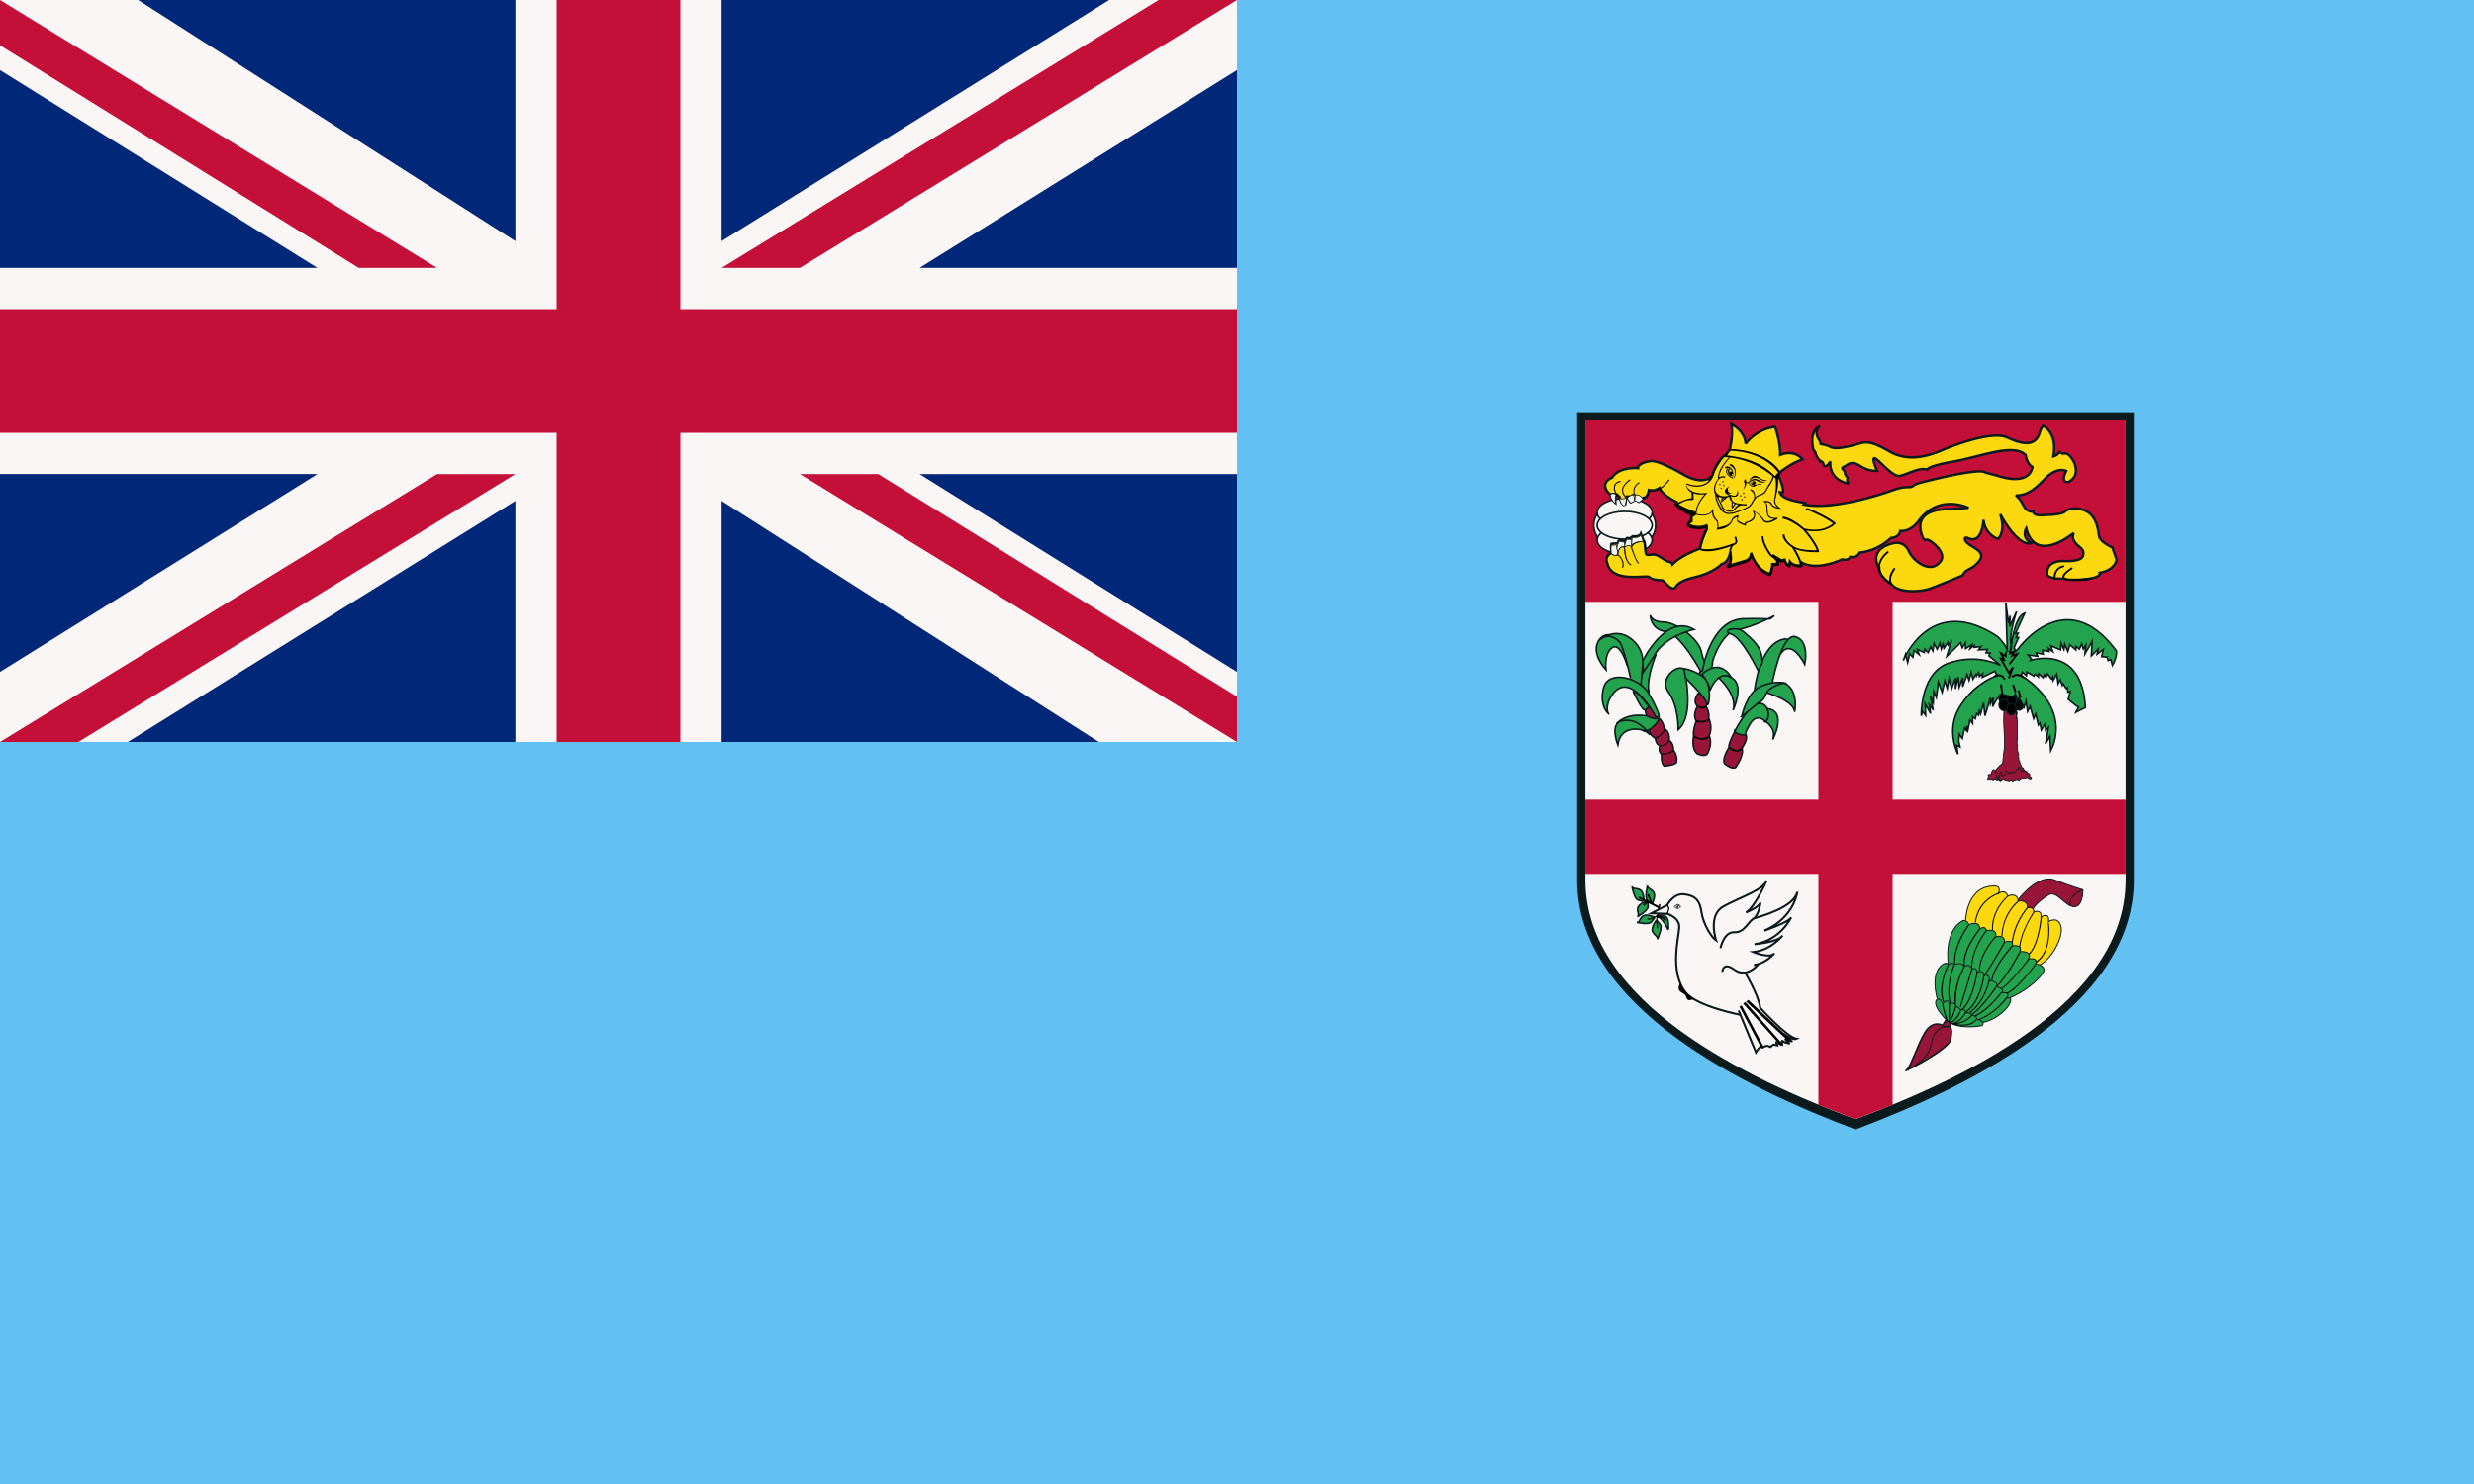 <svg xmlns="http://www.w3.org/2000/svg" width="1200" height="720"><path fill="#62c1f2" d="M0 0h1200v720H0Z"/><path fill="#0a1a1d" d="M1035 427c0 62-82 101-135 121-53-20-135-59-135-121V200h270Z"/><path fill="#012778" d="M0 0h600v360H0Z"/><path fill="#faf6f5" d="M0 360h62l188-117v117h100V243l183 117h67v-34l-154-96h154V130H446l154-96V0h-62L350 117V0H250v117L67 0H0v34l154 96H0v100h154L0 326Zm900 183c51-19 131-56 131-116V204H769v223c0 60 80 97 131 116Z"/><path fill="#c40f38" d="M270 360h60V210h270v-60H330V0h-60v150H0v60h270ZM0 360h38l212-130h-38Zm174-230h38L0 0v22Zm426 230v-22L426 230h-38ZM350 130h38L600 0h-38Zm550 413 18-7V424h113v-36H918v-96h113v-88H769v88h113v96H769v36h113v112Z"/><g stroke="#0a1a1d"><g fill="#faf6f5" stroke-width=".8"><ellipse cx="788.05" cy="254.86" rx="14.99" ry="12.06"/><ellipse cx="788.05" cy="248.6" rx="13.33" ry="6.74"/><ellipse cx="788.05" cy="262.07" rx="13.33" ry="6.74"/><ellipse cx="788.05" cy="254.86" rx="13.33" ry="6.74"/></g><path fill="#fcd80e" stroke-miterlimit="3" stroke-width="1.2" d="M875.8 244c-9.4-1.3-11.9-3.2-12.5-5.2l1.5.2c.5-2.8-2.3-8.5-2.3-8.5l.8-1.3c6.4-5.1 11-6.3 11-6.3-4.3-5.2-10.8-2.2-10.8-2.2.1-6.3-2.5-13.6-2.5-13.6-9.1 1-14.3 8.2-14.3 8.2-.3-6.4-7-9.6-7-9.6 1.2 5-.7 12.4-.7 12.4l-2 2.7s-2.2 0-5.9 8c0 0-.4 2-1.8 3.7v-.7s-4 3.4-12.5-1.4c0 0-11.7-7-15.8-6.7s-6.8 2.2-6.5 3.4c0 0-9.3-.8-12.5 4.6 0 0-7 2.5-1 8.3a9 9 0 0 0 2.5 3.8s-.3-5.2 1-3.7c0 0 .4.5 1 .9.2.7.7 2.8 2 3.8l.9-.3c.1-1.3.4-3 .7-3.6h.3l-.1.1 1.6 2.6 2-1c.8-.2 2 .7 2 .7l2.2-1.8c2 .3 2.7-3.8 2.7-3.8 1.9.5 3.7 0 5.2-1 1 3.4 8.6 7.1 8.6 7.1h.3l-1 .7c3.5 2.4 9.5 4.4 9.5 4.4-3 1-1.9 3.5-1.9 3.5a2.8 2.8 0 0 0-1.7 2.2c5.3 2.2 8.9.4 8.9.4.3 1.7-.1 2-.1 2-2.2 4.4-3 8.8-3 8.8l-.1.4s-9.2 3.2-13.3 7.7c0 0-.4-1.3-1.6-1.3s-4.7-2.9-6.4-3.4-4 .5-4.7-.3c-.6-.7-.3-6-1.4-6.8l-1.2-3.2c-.7 1.7-4 1.3-4 1.3l-1.3 1-1.3-.2c-.4 0-.7 1-1 1.9l-.3.3v-1c-.7.6-2-.2-2.4-.2-.3 0-.6.7-.9 1.5l-3 .3c-.5.3-.1 4.2-.1 4.2-3.7 2-2 5.2-2 5.2 2.1 10 19.1 5.5 20.4 6.8s4.3 1.5 5.8 1.5 3.4 3.7 5.6 4 0-2.9 10.1-5.3 13.5-6.5 13.5-6.5c3.1-.6 4-4.5 4.3-6 0 .7 0 1.5.2 2.4.5 3.5-2 4.7-2 4.7l8.8-2.6c3.5-1 3-4 3-4 3.3 9.6 9.4 10.2 9.4 10.2 1.2-3.6 1-4.7 1-4.7l2.8-.2c0-2-1.7-3.5-2.8-4.2l4.3 2.6 1.6-.3c0 1.5 2.3 2.9 2.3 2.9l.3-2c2 2.6 5.6 1.7 5.6 1.7l-.3-1.5c7.7 4.8 20-1.3 20-1.3 3.4.8 3.9-1.2 3.9-1.2 3.8.5 4.6-2.1 4.6-2.1 9-.8 15.2-7.1 15.2-7.1 4.3-.3 4.5-3.4 4.5-3.4s4.4.8 8.6-4.4c9.8-14.1 24.5-6.8 24.5-6.8l-8.5.6c-22.2-.2-13 15-13 15l1.4-.2c2.1.4 9.4 6.2 6.7 10.4l-.2.2c-4.5 6.2-12.9.3-15.3-4.9-2.4-5.3-7.2-4-7.2-4s-12.6 2-7.4 12h.2c0 2.5 1.6 5.2 6 8 2.6 3.5 10.8 4 16.9 2.6 2.8-.6 17.7-7 17.7-7 1.1-3.3 4.8-2.5 8.1-7.2s-4.6-6.4-6.5-9c-1.8-2.5.5-2 .5-2 7.3 3.9 7.9-8.7 7.9-8.7.7 7.3 7 9.3 7 9.3 4-4 1.1-12 1.1-12 9.4 16.8 15 14.1 15 14.1-5-3.1-2.4-7.3-2.4-7.3 4.5 17.8 23 2.3 23 2.3-.8 2.6 0 4 1.7 5.7s3.7 2.4 2.8 5.5c-1 3-9.6 2.4-9.6 2.4s-8.4-.5-7.7 6.6c.5 1.7 6 2.3 8.2 1.8 0 0-.9.2 2.3.7h3.6c3.6 0 7.4-.7 7.4-.7 4.8-1 4-2.7 4-2.7 7.5-1.3 8.2-6.3 8.2-6.3l-2.1-6s-6-2.5-6.5-5.7c-1-8.4-4-11.6-8.6-12.8-4.5-1.2-7.5.7-7.5.7-1.4 2-8.2 2-12 2.2-3.8.1-3.8-1.7-3.8-1.7-3 0-4.2-2.1-4.2-2.1-2-3.9-3.3-5.3-4.3-5.8 5 0 8.6-2.2 14.1-8 6-6.3 10.4-3.9 10.4-3.9-3 6 1 5.4 1 5.4 8-4 1-14.3-1.4-13.9s-3-1.2-3-1.2c0 1.9-2.8 2.6-2.8 2.6 2.1-11.7-5-14.8-5-14.8-1 1-1.6 3.1-1.6 3.1-2 7.1-8.4 6-15.7 2.6-7.2-3.5-25.7 3.6-31.4 6-5.8 2.5-16.3 6.3-25.9.7s-11.8-4.6-15.6-3.5-10.3 2.7-12.8 1.4-5.3-1.5-5.3-1.5c.7-.4-.3-2-.3-2-3-4.1.3-6.6.3-6.6s-5.3 1.6-3.2 11.2l1 1.4s.7 3 2.3 4v.6s1.3-.6 1.7 1.3c.5 2 2.5.2 3.3-1.5 0 0-1.4 8.8 9 10.9 0 0-1.2-1.4-.7-2.3s-1.3-1.6-1.2-3-2.6-2-.4-3 3.2-3.2 7.8-.3 8.2 2.3 8.2 2.3-2.8-6.1-1.3-6.1 8.6 9 12 8.6 10-4.5 13.4-3c0 0 .3-1.8 13-4s28.7-9 34.9-3.2c0 0 .7 4.6 3.3 5.8 0 0-.5 9.6-17 4.3l-6-1.6s-.8-2.9-32.1 5.2c0 0-1.9.6-3 1.5-1.3 1-3-.4-9.2 1.8s-29.3 9.9-43.5 7.1l.8-.7Z"/></g><path d="M836.2 235.2c-.5 0-.4.7 0 .7s.4-.7 0-.7Zm-.5-1.8c-.4 0-.4.7 0 .7.5 0 .5-.7 0-.7Zm2 3.2h-.1Zm-2.8 0c-.4 0-.4.6 0 .6.5 0 .4-.7 0-.6Zm-.7-1.9c-.4 0-.4.7 0 .6.5 0 .5-.6 0-.6Zm-37.6 27.6c-1.4.1-6.5 1.3-5.3 4.2l.4 1c1 2.6 2 5.3 3 6l.3-.5c-1-.5-2-3.2-2.8-5.6-.3-.7-.9-1.8-.3-2.5.8-1.4 3.6-2 4.8-2 .7-.2 1 2.5 1 4h.6c-.2-2.3-.4-4.7-1.7-4.6Z"/><path d="M788.2 266.3c-.2-1.4 1.3-1.7 3-1.2l.1-.4c-1.4-.5-2.5-.4-3 .2-.2 0-.3.2-.4.4-.8-.3-1.5-.3-2.1 0-1.2 1-1.3 3.1-1.3 3.7l-.6.3c-1 .1-2.2-.9-2.2-.9-1.5.7-2.3 1.6-2.6 2.6l.5.2c.2-1 1-1.7 2-2.4-.2 0 1.2 1.1 2.4 1l.7-.4c.3.3 2.3 2 2.3 4.4 0 .5 0 1-.3 1.5l.5.2c1.3-3.2-1.7-6-2.2-6.5 0-1 .5-4.3 2.7-3.2 0 .5.1 7 3.4 8.5l.2-.4c-2.8-1.2-3-7.5-3-7.6Zm-6-26.7c.7 0 1.4.3 2.1 1.2l.4-.3s-2-2.9-1.2-4.9c.3-1 1.2-1.5 2.6-1.8l-.1-.5c-1.6.3-2.6 1-3 2.1-.5 1.3 0 3 .5 4-1-.7-2.3-.1-2.6.7l.2.5s.4-.9 1.2-1Zm17.6-1.6h-.3c0 .2-.3 2.8-1.6 3.7-.3.2-.7.2-1.1 0l-2.1-1.2c-.4-.4-.8-.7-1.4-.5-1.3-1.7-.3-4.3 2-5.7l-.3-.4c-1.7 1.2-2.6 2.5-2.7 3.9-.1.7 0 1.5.4 2.1l-.5-.3c-.5 0-1 .4-1.4.8-.5.4-1 .9-1.5.8-1.2-.3-2.4-2.8-1.9-4.1.6-2.4 3.5-4.1 3.5-4.2l-.3-.4s-3 1.9-3.7 4.5c-.7 2.4 1.9 6.5 4.2 3.8.4-.4.8-.7 1-.7l.5.3.3-.2.2.4c.5-.3.8-.3 1.2.2l2.3 1.4c2.2 1 3.3-2.7 3.3-3.7 5.4 1.2 9.7-5.4 10-5.6l-.5-.3s-4.4 6.7-9.6 5.4Zm90.7 15.9c-3-2.8-10.2-6-13.2-7.2 0 0-.9-.4-1.6.3 2.9 1.2 9.2 3.8 13.4 7-1 .9-5.7 4.4-13.9 2.4-1-.7-5.6-5-10.4-5.8l-.2 1c4.6.8 9.8 5.3 10.1 5.6.4.4 5.4 6.2 6.5 9.8-1.9 0-9 0-11.6-2.2 0 0-3.8-2.2-4-5.5l-1 .1c.3 3.5 3.9 5.7 4.5 6.1.4.7 3.4 5.2 4.1 8.9-1 .1-3.3.2-4.7-1.6l-.6-.8-.3 2.2c-1-.6-1.7-1.5-1.5-2.6l-2 .4-4.8-2.9c-.4-.5-3.9-5.2-3.9-8.9h-.9c0 4.2 4 9.3 4.1 9.5 1.3 1 3 1.9 3.4 4l-2.7.2c0 1.2 0 1.3-1 4.5-1.2-.3-5.8-1.9-8.6-9.7l-.8.2c0 1 0 2.7-2.7 3.4l-7.1 2.2c1.4-1.5.6-5 .6-6.8 0-1.6.4-2.6 1.5-3.3 1.8-.6 1.7-2.2.8-4.1l-.8.4c.8 1.7.8 2.6-.2 2.9-.3 0-10.6 4.2-16 2.5.3-1 1.2-4.6 3-8.3.2-.3.4-.9.2-2.3l-.1-.6-.6.3s-3.3 1.5-8.1-.3c0-.4.6-1.3 1.6-1.6v-.3c0-1.5-.7-2.1 1.6-3l-.2-1c-.1 0-5.2-2-8.6-4 .9-.6 3.2-2.2 5.6-2.4 0-1-1.5 0-1.2-.4-2.8.7-5.5 2.5-5.6 2.6l-.4.3c2.6 2.1 6.2 5 8.7 5-1.5 1.6-.8 1.3-.8 2.7-1 .5-1.6 1.4-1.7 2.4v.3l.3.2a12 12 0 0 0 8.6.5v1a45.2 45.2 0 0 0-3.2 9.1v.4c4.2 2 12-.4 15.4-1.7-.4.8-.7 1.7-.7 2.7.2 3 1 5.9-1.4 7.3l.3.8 8.7-2.6c2-.5 2.8-1.7 3.2-2.7 3.4 8.1 8.8 8.9 9 9h.4l.1-.4a18 18 0 0 0 1.1-4.4l2.7-.2c.1-.8 0-1.8-.5-2.5l1.5 1 1.5-.3c.6 1.9 2 2.5 2.9 3l.3-1.9c2.1 2 5.2 1.4 5.3 1.4l.4-.1c-.3-3-2.4-6.8-3.6-8.8 4.2 1.9 10.9 1.6 11.7 1.6-.5-3.3-4.5-8.3-6.3-10.5 9.5 1.7 13.9-3 14.4-3.5ZM845.7 239c-.4 0-.3.7 0 .7.5 0 .5-.7 0-.7Zm73 36.4c-2 2.7-2.7 5-2.2 6.9-7.7-5.2-4.3-11.3-.3-14.3l-.5-.7c-5.3 4-7.7 11.1 1.7 16.6l.4-.7c-1.1-1.8-.6-4.2 1.6-7.2l-.8-.6Zm82.6-.3-.2-.8c-4.2.6-5.4 4.6-4.9 7l.9-.2c-.4-2 .5-5.5 4.2-6Zm-162.5-49.4s4.7 1.5 1.8 7c0 0 1.7-1.8 1.3-4.3-.4-2.5-2.5-4-3.1-2.7Zm175.6 54.5c-5 .8-12.5 1.3-13-.2-.1-.3-.2-1.4 4-4.1l-.5-.7c-12.7 8.3 5 6.8 9.7 5.9l-.2-.9Z"/><path d="m821.5 242.3-.1-3c1.5.6 3.3.7 5.4.5-1.1 1.2-4.8 5.9-4.3 9.8.4.3 5.6 1.6 8-1.3 0 1.2 0 2.5 1.6 4 1.3 1.3 1 3.7.6 5l.6-.4c.2 0 5.6-.2 7.1-4.6 0 0 .8-1 2.2-1.5v.6c0 1.7-.8 1.8 3.8 3.6l.4.1v-.6c0-1.1 2.2-1 3.5-2.2a3.4 3.4 0 0 0 .7-3.9c1 .3 3 2.2 4 4 1.4 2.6 6 .3 7.2-.7l-.1-.5c-1 .2-4.3.3-4.6-2.2l-.2-2.7c0-1.3-.2-2-.9-2.7.7 0 2 0 2.6 1.2 1 1.9 4 2 4.1 2l1 .1-.8-.5s-2.7-1.8-2.2-4c.6-2.8 1.6-6.4 1.4-10.1l.4-1.4 1-1.5-.2-.4c-8-11.5-24.6-11.1-24.7-11.1h-.3l-2.5 3.3a24.8 24.8 0 0 0-5.4 8.2c-1 4.9-6 7.8-12.7 5.1v.6c7.2 2.8 12.3-.6 13.3-5.6 2-4.3 3.8-6.6 5-7.8 1.6.2.9 0 2.3.3-1 .7-2.1 2.3-3.1 3.7a12.6 12.6 0 0 0-2.3 5.7c0 .3 0 .9.2.7-1.8 2.3-2.8 4.8-1.6 7.6 0 0 0 2 .6 3.3 1.8 4.8 3.6 8 10.1 5.6 6.8-2.5 6.5-2.7 8.4-6 1.9-3.2 4.4-1.2 6.1-5.1 1.2-2 2.7-3.7 3.3-6.1l.7.6c.8 3.7-.1 7.5-.6 11 0 1.4 1 2.5 1.7 3.1-1-.2-2.2-.6-2.7-1.6-.7-1.5-2.7-1.6-3.6-1.4l-.7.1.6.4c.9.5.9 1.2 1 2.7.1 1.4 0 4 1.5 4.9.6.4 1.3.4 2 .5-.8 1.2-4 1.8-4.8.4a11.2 11.2 0 0 0-5.5-4.4c.4.6.8 1.4.8 2.1 0 .7-.2 1.4-1 2-1.4 1.6-3.6 1-3.6 2.5-4.4-2-3.3-1.6-3-4l.2-.4-.4.1c-2.2.4-3 2-3 2.1-1.3 3.5-5.4 3.2-6.5 4v-1c0-1-.1-2.3-1-3.2-1.6-1.6-1.5-4.1-1.5-4.2v-1l-.5.9c-2 3.3-7.6 1.7-7.6 1.7-.1-4.8 4.8-9.7 5.3-10.2-4.2.7-9-.2-10.5-4 0 1 .9 2.5 1.9 3.3l.8.5.2 2.8c-.9 0-2.5.5-2.6.5 1.5.4 2.9.7 3.6 0Zm36.1-6.7-1 1.7c-1.4 3.1-3.3 2-5.3 4 .2-3-1.5-3.6-2-4l-.4.5c.3.1 3.4 2 1.2 5.2-1.4 2.5-1.6 2.9-7.7 5.1-6 2.2-7.3-.7-9.1-4.6-.3-.8-1-2.3-.8-2.8l2 3.9.1.4c.3.4.4.8.5 1.1.6 1.7 4.4 3 5.9 1.6l1.5-1.4c1.4-1.2 2.6-1.3 4.2-1 .7 0 .5-.7.5-.7-2.4-.1-4.4-.2-6.2-1-1.3-.6-1.2-2.8-1.6-3 2.5 1 4.5.1 3.4-2.8-.2 1.3-.2 3.3-2.7 2.5-.7-.2-1.6-.5-2.1-1 .9.3 2.2.2 2.2.2-2.3-.4-2.7-2.1-1.5-3.5 0 0-1.7.8-2 2-.3 1 .9 1.9 2 2.4-3.5 1-6 0-6.8-2.8 0-2.4 1.5-6.9 4.8-5.8l.2-.5c-1.3-.4-1.6-.4-2.6.1l-.4.1c-.2-.9.6-3.1 2.1-5.5 1.1-1.6 2.8-4.1 3.6-4a40.6 40.6 0 0 1 20.2 9c-.3 1.7-1.3 3.3-2.2 4.5Zm-23 8c-1.7-2.8-1.3-2.9.6-2.1l-.5 1.7.2.4c1.3-.8 2.8-2.3 2.8-2.3l1.1-.4c0 .7.4 1.6 1.2 2.7-.2 3.1-.1 3 .4 3 0 0 1.4-2 1.6-2 .3.1 1.6-.1.9.4l-2.3 2.3c-1 .7-2.1.5-2.7.3-2.2-.7-2.2-1.8-3-3.4l-.3-.5Zm5.9.4.9.3-1 1.4V244Zm-5.2-1.2.5-1 .8-.2-1.3 1.2ZM861 231c-5.6-5.4-11.3-8.5-23.5-10.1l1.6-2.2c2 0 15.7.3 23.4 10.5l-1.5 1.8Z"/><path d="M849.6 232.3c1.5-1 2.5-.7 4.4.4 1.7 1 2.2.7 3.1.5l.2-.1c-1.4 0-2.7-.4-4-1.4-1.2-1-3-1.4-4.2.4l-.8 1.2s.5-.1 1.3-1Z"/><path d="M846.5 236.1a4 4 0 0 0 .5-1.8c.2.1.6.3 1 0 0 0 .8 1.6 2 1.8.5.2 1.2-.2 1.8-.5.6-.5 1.4-.9 2.1-.4 0 0 1 .3.1-.4-.7-.4-1.4 0-2.3.4l-1.1-.1.4-.1c.7-.1.8-1 .2-1.4-.5-.4-1.5 0-1.4.8l.2.4c-.5-.3-1-.8-1.1-1 1.2-.8 2.5-1 3-.7.8.6 3 1.4 4 .9l.6-.3c-2.1.8-4-2-6-1.3-.6.2-1.2.5-1.8 1a4 4 0 0 1-1.7.7v-.8l-.3-.9s-1.2.8-.6 1.8-.7 3.8-.7 3.8l1.1-1.9Zm2.3-2.3c.1.4.6 1.6 2 1.8h-.2c-1.1.5-2-1-2.4-1.4l.6-.4Zm-2.6 7c-.5 0-.4.6 0 .6s.4-.7 0-.7Zm-6.3-13.4c-1.5-1.7-3-.9-3-.9s-.4.5 0 .7c0 0 2.7-.6 3.5 2-.4-.8-1.8-.6-1.4.5.2.4.2.4 0 0-.6-.8 0-2 0-2l-.6-.2c-.5 1-.5 3.4 1.9 3.6v-.5c-.2 0-1-.3-.5-.3.4 0 .7-.5.6-.9.1.6.2 1.3 0 2.2-2.1-.8-3.5-2.3-2.2-4l-.4-.3c-1.4 1.6 0 3.8 2.6 4.8v-.3.3s1-3-.5-4.7Zm4.4 13.4c.4 0 .4-.6 0-.6-.5 0-.4.7 0 .7Zm.7 2c.4-.1.4-.8 0-.7-.5 0-.5.6 0 .6Z"/><g fill="#faf6f5" stroke="#0a1a1d" stroke-miterlimit="3"><g stroke-width=".36"><path d="M781 240s.3 2.7 2.5 4.4c0 0-.3-3 .4-4.4 0 0-1.2-1.2-2.9 0Zm4.4 1.7s.5 2.6 2 3.7l1-.2s.3-3.2.8-3.6-2.1 1.1-3.8.1Z"/><path d="m789.2 241.6 1.7 2.5 2-1-.5-3s-1.1-.3-3.2 1.5Zm7.8.5-2.1 1.8s-1.2-1-2-.8l.3-2.8s1.5-1.2 3.8 1.8Zm-15.5 26.5s-.3-4 .2-4.2c0 0 1.5.5 2.2-.2 0 0 .9 3.3.6 4.5s-1.8.8-3-.1Zm10-4.1s-.2-3.3.4-3.7c0 0 3.2.4 4-1.3l1.1 3.2s-3.5-.4-5.6 1.8Z"/></g><path stroke-width=".35" d="M788 265.1s.6-3.4 1.3-3.5c0 0 1.6.5 2.1-.2l-.1 4.3s.1-1.8-3.3-.5Zm-3.7.6s.7-3.1 1.2-3.1 1.8.8 2.5.2v2.4s-2.9-.7-3.2 3.2l-.6-2.7Z"/></g><g stroke="#0a1a1d" stroke-miterlimit="4.8" stroke-width=".78"><path fill="#24a34e" d="M834.2 329.4s8.7 8.1 6.4 15.2c0 0 5.6-12-.4-15.6-6-3.5-6.2-.8-6 .4Z"/><path fill="#961538" d="M823.2 337.3s-2.3 3.1.2 5.4c0 0-2.7 4-.6 7.2 0 0-1.7 3.6-1.3 7.3 0 0-1.4 5.8 1.7 8.5 0 0 3.3 1.7 4.8.2 0 0 2.9-4.3 1-9 0 0 2-3.6-.2-8.4 0 0 .6-2.7-1.3-5.8 0 0 1.3-2 .2-3.7 0 0-4.1-4.4-4.5-1.7Z"/><path fill="#24a34e" d="M825.7 327.1s-10.4-19.9-17.7-20.7-7.6-7.9-7.6-7.9.8 3.3 6.6 3.3 17 8.1 18.2 14.3c1.3 6.3 2.5 5.4 2.5 5.4l-2 5.6Z"/><path fill="#24a34e" d="M825.7 325.7s3.7-25.1 20-25.5c16.4-.4 11 1.2 15-1.5 0 0-11 5.8-17.8 6.7-6.9.8-12.5 14-12.3 16.6.2 2.4-3.7 7.2-5.6 5.6s.7-2 .7-2Z"/><path fill="#24a34e" d="M829.4 335s3.7-10 10.2-6.6c0 0-5-9.5-14-1.3 0 0 4 5.4 3.8 8ZM817 325s5.3 22.2-3 29c0 0 .3-11.3-4.7-18.2s5-14.3 7.7-10.8Z"/><path fill="#24a34e" d="M817.6 329s9.7 9.3 10.4 12.4 2.9-9.3-1.7-12.8a21.7 21.7 0 0 0-9.5-4.2l.8 4.6Z"/><path fill="#961538" d="M799.6 353.5s.9 3.9 3.3 4.6c0 0 .1 3 2.3 3.8 0 0-1.2 2.4.7 4 0 0-.4 4.7 1.4 5.8 0 0 4.3-.3 5.8-1.6 0 0 1-3.1-1.5-6.3 0 0 .4-3-2-4.6 0 0 .7-4.1-2.3-5.6 0 0-.5-3.3-2.4-5 0 0-3.7 5.2-5.3 4.9Z"/><path fill="#24a34e" d="M804.4 348.6s-12.8-4.6-19.8 2c0 0 10.8 1.6 12.2 3.7s8.1-3.5 7.6-5.7Z"/><path fill="#24a34e" d="m800.5 356.6-2.3-1.8c-1.3-.9-12-3.7-13.5 6.6 0 0-4-10.2 1.8-11.6s10.2 1.9 14 6.8m-8.4-21.2s4 8.5 5.4 9c1.4.4 2.5-1.1 2.5-1.1s-5.2-7.7-8-7.9Zm-3-13s-3.2-11-7.2-8.1S779 325 779 325s-7.8-8.1-3.3-14.6c4.6-6.4 13.5.7 13.5 11.9Z"/><path fill="#961538" d="M798.1 345s0 2 1.5 2.7 4.1 1.6 4.1.4-2-6-2.9-5.4-2.3.6-2.7 2.3Z"/><path fill="#24a34e" d="M795.6 332.1s-.4-9.5 5.8-13c0 0 1.3.2 1.9-1.7 0 0-5 12-3.5 18l-.2.9"/><path fill="#24a34e" d="M796.9 320.5s11.2-23.2 24.8-15.1c0 0-14.3 2.9-19.5 13l-5.1 7.7-.3-5.6Z"/><path fill="#24a34e" d="M790.9 329s-3.4-15.6-5.4-17.6-5.6-4.4-9.8-.8c0 0 7.3-6.5 15-1s6 13.8 6 13.8l-.9 10.8-5.2-4.8"/><path fill="#24a34e" d="M802.9 347.4s-13.7-25.9-22.6-7.4c0 0-1.7 4.8.2 6.6 0 0-5-3.7-2.7-12.8s17.4-5 21.8 2.5c4.3 7.4 5.5 11.2 5 11.6-.7.4-1.7-.4-1.7-.4Zm38.5 7.5s10-20.5 15.8-11.2c0 0 1.7 4.6-.8 6.5 0 0-4-4.8-7.5 1s-2 5.4-2 5.4-3.8 1-5.5-1.7Z"/><path fill="#24a34e" d="M856.4 350.1s5.3 3 3.5 8.7c0 0 7.2-13.8-2.7-15 0 0 1.8 4.3-.9 6.3Zm.6-14s13 3.7 13.5 9.3c0 0 2.2-10.8-5.2-14.1 0 0-9 1.4-8.3 4.8Z"/><path fill="#24a34e" d="M862.8 318.8c5.6-11 12.6 3.6 12.6 3.6s2.5-11.4-4.5-13.5c-7-2-11.6 24.2-11.6 24.2L851 335s2.3-23 14.7-25l1.4.1"/><path fill="#24a34e" d="M852.8 325.5s-7.8-16.2-13.2-17.9 2.9-4.1 6.2-1 9.5 7 8.9 15.3l-1.9 3.6Zm-8 22.2s2.2-11 8.5-14.3 12-2.1 12-2.1-7.5 1.7-8.7 5.4c-1.3 3.7-3.4 4-3.4 4l-8.5 7Z"/><path fill="#961538" d="M841.4 355s-3.5 6.6-2.7 7.6c0 0-3.7 5.4-2.2 8 0 0 3.7 3 5.4 1.7 0 0 4.3-6 3-9.3 0 0 3-4 2-6.4 0 0-4.4.2-5.5-1.7Z"/></g><path d="M823.2 343c.2.2 2.3 1.2 3.7.7l1-.8-.7-.4c-.6 1-2.8.2-3.6-.2l-.4.8Zm-.3 6.5-.2.9c.2 0 4.4.8 6.4-1l-.6-.6c-1.7 1.5-5.6.7-5.6.7Zm-1.1 7.3-.5.7s5 3.6 8-.2l-.6-.6c-2.7 3.2-6.7.3-7 .1Zm-19 1.1.2.5c.2-.1 4.3-1.8 4.6-4.8h-.5c-.3 2.7-4.3 4.3-4.3 4.3Zm2.3 3.8v.5c.2 0 4-.3 4.7-3l-.5-.1c-.5 2.3-4.1 2.6-4.2 2.6Zm.8 3.9v.5c.2 0 4.5.2 6-2.1l-.5-.3c-1.3 2.1-5.4 2-5.5 1.9Zm32.5-2.7c0 .1 2 2 4 1.8 1.2 0 2-.5 2.9-1.4l-.7-.6a3 3 0 0 1-2.1 1.2c-1.8 0-3.4-1.6-3.5-1.6l-.6.6Z"/><g fill="#961538" stroke="#0a1a1d" stroke-miterlimit="4.8" stroke-width=".42"><path d="M967.2 378a2 2 0 0 0-.7.5l.7-.4Zm15.2-3.8c-.1-.3-.2-.2-.4-.3-.3-.3-.5-1-.7-1.3-.2-.2-.3 0-.5 0l-1.1-2.4v-.4l-.1-.6c-.1-.2-.3 0-.4-.4v-1l-.2-.8.2-1-.3-.6-.5-2 .2-1.6c0-.6-.3-1-.3-1.6l.2-1.5V349.8c-.2-.5-.1-1-.2-1.7l-.2-.6.2-.8a2 2 0 0 0 0-.9l-.2-1v4.2l-.3-7-5.6-2.6s-.4 10.2-.3 11.6c.1 1.4.6 11 .3 12.3s-.8 7-.8 7-2.7 2-3.7 4-.9 2.9-1.2 2.9l2.6-.4-2 1.2c.5-.1 1 0 1.3.2l.3.3.4-.3c.4-.1.8.6 1.2.6.2 0 .4-.3.6-.5.2-.2.2-.5.4-.6H973c.5 0 1-.7 1.4-1.1.5-.4.8-.6 1.3-.5.5 0 1 .5 1.5.5.4 0 .6.1 1-.3l.5-1 1.3-.2.8.2h1c.1 0 .4.3.5.2l.2-.5-.1-.7Z"/><path d="M971.3 377.9c.3 0 .6-.1.9.2l.1.2h.3c.2.2.2.3.4.3h.6c.2 0 .4 0 .6.2.4.1.6 0 1-.3.4-.2.5 0 .9.3.3.3.2.3.5.1l.1-.2.4-.2.6-.1.6-.3.6.3.4.2c.3-.6.8-.7 1.2-1 .4-.3.8 0 1.2 0l.5-.1h.5c.2-.1.2-.3.4-.3.4 0 .8.5 1.2.6.2.1 1.2.3 1-.4 0-.7-.7-.2-.8-.7v-1l-.6-.6c-.2 0-.4.2-.6 0l-.3-1c-.2.2-.3.3-.6.3-.3-.1-.2-.2-.4-.5-.5-.5-.8.4-1.2.2-.3 0-.6-.9-.9-1.2 0-.2-.5-.8-.7-.6-.3.2 0 .8-.2 1 0 .3-.5 0-.7.1-.2 0-.3.1-.5.4-.3.6-.5 1.1-1.1 1-.3 0-.5-.3-.7-.2l-.8.5h-.7l-.6-.7a.2.2 0 0 0-.3 0l-.3-.2c-.3-.1-.3-.1-.5.3 0 .3 0 .6-.2.9 0 .2-.3.5-.4.6-.2.3-.4.2-.7.3-.2 0-.5.5-.7 0-.2-.8.6-1.9-.3-1.7-.2 0-.4.2-.4.4-.2.4 0 .6-.1 1-.1.5-1 1.4-.9 1.9.1.3.6-.2.7-.1.2.1.1.4.3.6.3.5 1.1-.7 1.2 0m-3.6-4.5v-.2l-.7-.3c-.2 0-.6.5-.7.7-.4.7-.3 1.7-1 1.7-.2 0-.6-.1-.8 0-.3.2 0 .7 0 1.1l-.1.5-.3.3c-.1.6.4.4.6.4h1.7c.4 0 .6 0 1-.2.1 0 .6 0 .8-.3l.3-.6v-.8c0-.3.4-.2.4-.7.2-1.1-1-.2-.9-1.4"/></g><g stroke="#0a1a1d" stroke-miterlimit="4.8" stroke-width=".78"><path d="M981.6 341.8c0 1.5-1 2.7-2.3 2.7s-2.2-1.2-2.2-2.7 1-2.7 2.2-2.7c1.3 0 2.3 1.2 2.3 2.7Zm-7.4-3.3c0 1.5-1 2.7-2.3 2.7s-2.3-1.2-2.3-2.7 1-2.7 2.3-2.7 2.3 1.2 2.3 2.7Z"/><path d="M978.1 339.5c0 1.5-1 2.7-2.3 2.7s-2.2-1.2-2.2-2.7 1-2.7 2.2-2.7 2.3 1.3 2.3 2.7Z"/><path d="M974.3 342c0 1.5-1 2.7-2.3 2.7s-2.3-1.2-2.3-2.7 1-2.7 2.3-2.7 2.3 1.2 2.3 2.7Z"/><path d="M977.8 344c0 1.6-1 2.8-2.2 2.8s-2.3-1.3-2.3-2.7 1-2.7 2.3-2.7 2.2 1.2 2.2 2.7Z"/></g><path fill="#24a34e" stroke="#0a1a1d" stroke-miterlimit="4.8" stroke-width=".78" d="M979 314.7s23-32.2 47.6 1.2c0 0 .2 3.3-2 6.9l-.7-2.7-1.4.4-.4-1.7-2.7-.2.8-3.5-3 2.3.5-2.5-3.3 3.3.4-7-3.5 6 .4-4.2-1.2 1.9-.8-2.5-1.1 2.5-1.7-1.3v1.7l-2.9-2.5-1 3.3-1.5-3.5-.4 2.5-1.4-3-.2 3.2-4.8-2 1 2.8-2.2-1.6.4 1.6-3.1-.6.2 1.9-3.4-.7.7 1.7-4.6-.6 1.6 1.9-.4.7s25-8.2 26.6 22.9l-4.6 2.3 1.3-2.5-1.3-.8-3.7-3 1-3.9-1.2.4-.2-2.2-.6.4-1.5-2.3-.4.8-1-2.7-1 1.9-.7-4.6-1.7 3-.2-1.7-.6 1-2-2.5-.7 1.7-.8-1.2-.6 1.4-2.3-2v1.6l-1.5-1.3-.6.9-3.5-2-.2 1.8-1.9-1.7-.6 1.7s22.6 12.8 15.5 33.8l-1.2 2.6-.4-7-2.1 3.7 1.4-8-1.4 1.4-.2-3.1-1.9 3-.6-3.4-.8 1-1.3-5.4-1 2.3-1.7-6-1.2 2.5-.8-5.2-.9 3.1-2.5-4.5-.4 1.8-1.4-3.7-.9 1.2s-4.1-.2-5.3-1.2-4.8 6.2-4.8 6.2l.4-4.4-1.4 3v-3l-2.7 8.8-.7-6.3-1.4 5.4-.6-1.6-.4 2.2-.9-.8-.7 2.5-1.3-1v3.3l-1.3-1.7-1 5-.6-2v2.2l-1-1.2-1.1 5-1.5-2.1-.2 3.5.6 2.7-1.6-.8.6 4.3s-6.4-12 1.3-23.6a36.7 36.7 0 0 1 18-14.7l-1-1-.3-1-6.2 3 .2-1.8-1.6 1.4-.4-2-1 1.8-.3-.8-1.4 2.3-.9-3.4-1 4-1-2.8-2.1 5.9v-4.4l-1.7 4.6-.6-5-1.2 5.8V329l-1.9 5.2-1.2-5-.9 4.8-1.2-3.7-1.3 5.6-1.8-5-1 7.5-1.3-3-.2 5.4-1.5-3.3 1.5 7-1.9-2.6.6 4.3-2.6-4.7.2 5.6-1.5-2-.6 2.2s-.6-21.6 14.1-25.8a33.5 33.5 0 0 1 24.3 1.3l-5.6-4.6.6-1.4h-2l.7-1.7-4.3.2 1.2-1.6-3.3.4v-1l-2 1.6.8-1.9-3 1.9-.1-2.8-1.5 2.4-.8-2.5-6.7 6.6 2-6.8-1.3 1.4-.2-1.4-1.9 2.9-.4-2-.9 2.4-.6-2.9-1.4 3-1.5-2.8-.6 3.6-1-2-1.3 2.8-1.6-1.7-.2 1.7-3.4-1.5.9 2.5-2.5-2-.6 3.3-1.5-1.7-1 4.2-1-4-1.1 3.1s13-33.3 45.8-11.6c0 0 3.5 3.5 4.4 6s.2.4.2.4l-.7-23 1.3 10 .8-3.5-.2 5.1 3.3-7.2s-4 12-2.5 16.4c0 0 1.5-14 6.5-15.6l-4.6 10 1.4-.3-1 2.1h1.2l-1.5 3.3-.7 1.7.8 1.7 1.3-1.3Z"/><path d="m975.5 328.2.7.6c0-.1 2.1-2.3 5.6.6l.5-.7c-4-3.5-6.8-.6-6.8-.5Zm-1-11.3-.1.8 1.6-.7-1.1 2 2.4-.9-3 4 .7.4 4.7-6.1-2.9 1 1.3-2.2-2.6 1 .5-3.1-.8-.2-.7 4Zm-4.4.2 1 2.3-1.6-.7 4.8 8.5.6-.8-1 2.5.9.3 2-5.3-.7-.4-1.7 2.1-2.9-5.1 1.4.5-1.3-2.9 1.7 1.1v-3.1h-.8v1.5l-3-1.8.6 1.3Zm-3 10.7.4.8c1.3-.6 2.3-.7 3.2-.3.9.5 1.2 1.4 1.2 1.5l.8-.3s-.4-1.3-1.7-2c-1-.5-2.3-.4-3.9.3Zm3.7 9-.7-4.7.9-.2.7 4.7-.9.1Zm6.4-.8-1.2-3.6.9-.3 1.2 3.6-.9.3Zm2.3 2.6-.8-3.6.8-.2 1 3.6-1 .2Z"/><path fill="#24a34e" stroke="#0a1a1d" stroke-miterlimit="4.8" stroke-width=".78" d="M802.5 445s-3.8-1.8-5.6-.5-1.5 3.2-3 3c0 0 5.8 1.4 7.1-.2l1.6-2m.7 1.3s-2.6 3.4-1.7 5.4 2.8 2.2 2.3 3.7c0 0 2.6-5.5 1.4-7.1l-1.7-2m-4.6-9.5s-4.1 1.3-4.6 3.4c-.4 2.2 1 3.4-.2 4.3 0 0 5.2-2.9 5.2-5l-.2-2.4m2.2 1.1s1.9-3.8.7-5.6c-1.2-1.8-3.1-1.7-3-3.2 0 0-1.5 5.8 0 7.2l2 1.6m-3.7-1.4s0-4.2-1.8-5.3-3.6-.2-4-1.7c0 0 1 6 3 6.6l2.4.6m7.3 7s4.5-1.6 4.9 3.2-.3 3.2-.3 3.2-2.3-5.2-5-6l.4-.5Z"/><path d="m803.2 446.7.5 3.7h.6l-.5-3.7 1.6-8-.7-.1-1.5 8Z"/><path d="m799.1 445.5-.2.6c2.1.7 5.1-1.6 5.3-1.7l-.4-.5s-2.9 2.2-4.7 1.6Zm5.6-4.7-10-5.1.4-.8 10 5-.4.9Z"/><path d="m797.5 439.6-.6-.6 2-2 .6.6-2 2Zm3.5-1-2.1-4.5.8-.4 2 4.6-.7.4Zm3 5.7v.9c2.7-.2 3.4 1.5 3.4 1.6l.9-.2c-.1-.5-1.2-2.5-4.4-2.3Z"/><g fill="#faf6f5" stroke="#0a1a1d" stroke-miterlimit="4.8"><path d="M849.9 446.3c3.3-1.9 4-8.4 4-8.4-.8 2.4-7 4.8-7 4.8 4.6-2.8 10-15.5 10-15.5-1.4 4.6-13.3 8.3-21 12.6s-3.5 16.5-3.5 16.5c-2.2-1.4-6.3-8-7.1-13.7-.8-5.8-3-8-8.3-8.7s-8.3 5.2-8.3 5.2l-7.7 4 7.9.3s5.6 1.8 5.6 6.2-5 22 3.2 32c5.6 6.8 26.6 10.8 26.6 10.8"/><path d="M834.5 460s1.6-8 6.8-7.7 6.7-5.8 9.8-6.8 19-5.2 20.7-12.8c0 0-1.5 12.6-16 18.8 0 0 11.7-3.9 13-6.4 0 0-5.2 11.2-17.8 13 0 0 11.8-1 13.6-4.2 0 0-5.4 7.1-14.2 8 0 0 8.2 3.4 10.3.6 0 0-4.4 5.2-9.9 5.6l1.5.4s-5.2 6.1-11 2c-5.7-4.2-5.9 1-5.9 1"/><path d="M846.4 471.8s6.7 11.2 7.4 17.2c0 0 12.8 14.2 17.6 15 0 0-2.3 1-6.4-2.5 0 0 3.5 3.6 4.1 3.7s-2.8-.3-3.3-1.2c0 0 1.5 2.1 2.4 2.4l-1-.3s-1.7-.2-2.5-1-.3 1.8-.3 1.8-2-.5-2.6-1.2.2 1.5.2 1.5l-1.7-.4-1.2.8s-.1.8-1 .1c-.7-.6-2.2 0-2.2 0s-1 1-1.6.3-2.6 2.6-2.6 2.6l-8.4-20.3"/></g><path d="m854.4 508.6-10.7-20.2 1.1-.6 10.7 20.2-1.1.6Zm9.3-1.3-18.2-20.4 1-.8 18 20.3-.8.9Zm4.1-1.8L847 486l1-.9 20.7 19.4-.9.9Zm-52-65.2s-1.4-2.4-2.5-1.5-1.9 1.1-2.1 1c0 0 1.2.1 1.9-.5s1.8-.3 2.7 1Zm-7.3-1 .7 1.5-.8 2.5.6.2.8-2.7c0-.3-.8-1.9-.8-1.9l-.5.3Z"/><path d="M815.5 440s-1 1.2-2.4.8l-1.4-.3h2c.7.1 1.7-.3 1.8-.5Z"/><path d="M815.1 440.2s-1.2-1.3-2-1c0 0 1.4-.4 2.3.9l-.2.1Z"/><path d="M815 440s-1.5 1-3-.1l-.1-.1h.2s2 .7 2.8.2Z"/><circle cx="813.73" cy="439.73" r=".42"/><path d="M814.9 477s-1.1 2-.5 3.3c.5 1.2 3.1 1.8 3.5 3.4s1.2 1.7 2.4 1.4l1.5-.3s-5.1-2.7-6.5-7l-.4-.8Z"/><g stroke="#0a1a1d" stroke-miterlimit="4.8"><g fill="#961538"><path stroke-width=".48" d="M979.3 436s9.3-12.3 17.5-9c8.2 3.2 13.5 4.7 13.5 4.7s.2 8.2-4.2 8.2-8.5-8.2-12.5-5.7c-4 2.4-7.2 5.7-7.5 6.9s-10.5 1.4-6.8-5.1Z"/><g stroke-width=".78"><path d="M944.1 494.8s-2.5 2.7-1.4 3.4c1.2.6 3.5-.2 3.5-1s-1.5-2.6-2-2.4Z"/><path d="M942.1 497.4s-4.7-2.7-8.5 3.7-6.8 16.8-9 18.2 21.2-10.2 21.5-15.1c0 0 1.5-6.3-1-6.2-2.4.2-2.5.4-3-.6Z"/></g><path stroke-width=".48" d="M942.8 498.2s-5 1.1-6 8c-1 7-7.8 10.6-8.2 10.8m81.7-85.3s-7.4 2.6-6.1 7.7"/></g><path fill="#fcd80e" stroke-width=".48" d="M953.4 446.7s.3-17.5 14.6-16.8c2.7.3 1.4 3.5 1.4 3.5s3.1-2.2 4.5 1.3c0 0 4.6-2 5 2.4 0 0 5-.6 4.4 3.3 0 0 3.3-.7 3.2 2 0 0 3.9-1.5 3.5 2.5 0 0 4.3-2.8 3.6 2.3 0 0 4.4-3 6 2 1.5 5.2-4.4 16.1-10.3 19"/></g><path d="M993.3 447.8c0 .1 2 13.7-5.8 18.7l.3.5c8-5.2 6-19.1 6-19.3h-.5Zm-9.3 14.9.4.4c4.8-4.8 5.9-17.6 6-18.2h-.6c0 .1-1 13.2-5.8 17.8Zm-4.6-3h.5c.6-8 6.8-17 6.9-17l-.4-.4c0 .1-6.3 9.3-7 17.3Zm-3.6-2.4h.5c1-9.5 7.2-16.6 7.3-16.7l-.4-.3s-6.5 7.3-7.4 17Zm-5-3.2h.5a23 23 0 0 1 8-16.8l-.3-.4s-7.7 5.7-8.2 17.2Zm-4.6-2.8h.5c-.4-10.2 7.5-16.4 7.6-16.5l-.3-.3s-8.2 6.3-7.8 16.8Zm-8.3-3.7h.5a16.8 16.8 0 0 1 11.3-14l-.1-.5c-.1 0-10.3 3-11.7 14.5Z"/><path fill="#24a34e" stroke="#0a1a1d" stroke-miterlimit="4.8" stroke-width=".48" d="M945 468s-2.5-16.3 7.2-21.4c0 0 1.8-.4 2.8 2 0 0 5.2-2.3 5.3 2.1 0 0 2.6-2 3.2.8 0 0 5.5-1.2 4.5 3 0 0 4.6-1.4 4.2 2.6 0 0 4.7-1.7 3.9 1.8 0 0 4.9-1.1 3.7 2.8 0 0 6-.6 4.2 3.6 0 0 4.5-1.1 3.5 2.3 0 0 5.9 1 3.2 4.8s-9.5 9.3-16.1 11.8m-35 .2s-4-13.6 3.7-17c0 0 1.4-.4 1.6 1 0 0 1.7-2.2 3-.3 0 0 3.8-1.8 4.7 1 0 0 2.6-2.1 3.9 1 0 0 2.4-1 2.4 1.6 0 0 3.4-1.4 3.4 1.7 0 0 3.2-1.3 2.5 2.2 0 0 4.9.7 3.5 3 0 0 4.4 1.2 2.7 3 0 0 4.7-.5 2.2 2.7 0 0 3.5-1.2 1.5 2.8s-8.5 8.4-13 8.9m-17.3-.8s-8.4-8.2-4.5-10.6c0 0 1.8.5 2.5 2.3 0 0 2-3 3.2.1 0 0 3-1 3 1l2.5 1.8s2.8-.2 2.3 1.6c0 0 3-.4 3 1.3 0 0 2.7 0 2.4 1.9 0 0 4.6.7 2.6 3 0 0-8.1 1.7-13.8-.6 0 0-3-1-3.2-1.8Z"/><path d="m973.4 481.6.2.5c5-2 13.7-13.8 14.1-14.3l-.4-.3c0 .1-9 12.3-13.9 14.1Zm-2.8-2.1.2.4c4.4-2.4 13-14 13.5-14.4l-.4-.3c-.1.1-9 11.9-13.3 14.3Zm-2.5-1 .3.3c4.7-3.8 11.4-16.4 11.7-17l-.5-.2c0 .1-7 13.1-11.5 16.9Zm-2.3-3 .6.1c.8-6.4 9.8-16.4 9.9-16.5l-.4-.4c-.4.5-9.2 10.3-10 16.8Zm-18-7.7h.6c-.8-9 6.8-19 6.9-19.1l-.4-.3c-.1 0-7.8 10.2-7 19.4Zm4.8.8.5-.1c-1.2-7.2 7.3-17.5 7.4-17.6l-.4-.4c-.3.5-8.8 10.6-7.5 18Zm7.3 2.6h.5c-.2-8.2 7.7-16.5 7.8-16.6l-.4-.3s-8.1 8.5-7.9 17Zm-17.4 15 .5-.2c-2.9-7.6 2.1-17.4 2.2-17.5l-.5-.2s-5.2 10-2.2 17.9Zm3.3.5.5-.2c-2.5-7.7 1.8-18.2 1.8-18.3l-.5-.2c0 .1-4.3 10.7-1.8 18.7Zm13.8 7.8.2.4c8.1-2.9 13.5-10.4 13.6-10.4l-.5-.3s-5.3 7.4-13.3 10.3Zm-1.7-1.8.2.4c6.6-2.9 12.6-11.1 12.7-11.2l-.4-.3s-6 8.2-12.5 11Zm-1.6-.6.3.4c5.1-3.7 11.7-13.2 11.8-13.3l-.5-.3c0 .1-6.5 9.5-11.6 13.2Zm-8.1-4.8h.5a34.7 34.7 0 0 1 4.2-18l-.5-.2s-5.4 9.9-4.2 18.2Zm3.5 2.2.3.4c5.3-4.8 7.1-17.6 7.2-18.1h-.5s-1.9 13-7 17.7Zm3.6 1.5.3.4c7.4-5.3 9.5-15.7 9.5-15.8h-.5s-2 10.2-9.3 15.4Zm.9-22.2v1.4l-5.6 18.3.5.1 5.6-18.3c-.8-8.9 7-18.6 7-18.7l-.4-.3c0 .1-7.1 9-7.1 17.5Zm5.9 4.4c-.1.3-1.8 12.8-8.6 17.5l.3.4c7-4.8 8.7-17.1 8.7-17.7 3-3.5 10-16 10-16.1l-.4-.3c-.1.1-7 12.6-10 16.3ZM942 487c0 .3 1.2 6.5 2.5 8.7l.4-.3a39.6 39.6 0 0 1-2.4-8.5l-.5.1Zm3.2.1v8.6l.4.2c.3-.6.2-7.4.1-8.8h-.5Z"/><path d="m945.6 495.9.5.2c2.1-4.7 2.8-8 2.8-8l-.5-.1s-.7 3.2-2.8 7.9Z"/><path d="m946 496 .3.5c4-2.4 5-6.4 5-6.6l-.5-.1s-.9 4-4.7 6.2Z"/><path d="M946.8 496.4v.5c4-.4 6.7-5.2 6.8-5.4l-.4-.3s-2.7 4.8-6.4 5.2Z"/><path d="M947.2 496.6v.5c6.4-.4 9.2-4.2 9.3-4.3l-.4-.3s-2.8 3.8-8.9 4.1Z"/><path d="m947.7 496.8-.1.4c.3.1 8.4 1.8 11.1-2.4l-.4-.3c-2.6 4-10.5 2.3-10.6 2.2Z"/></svg>